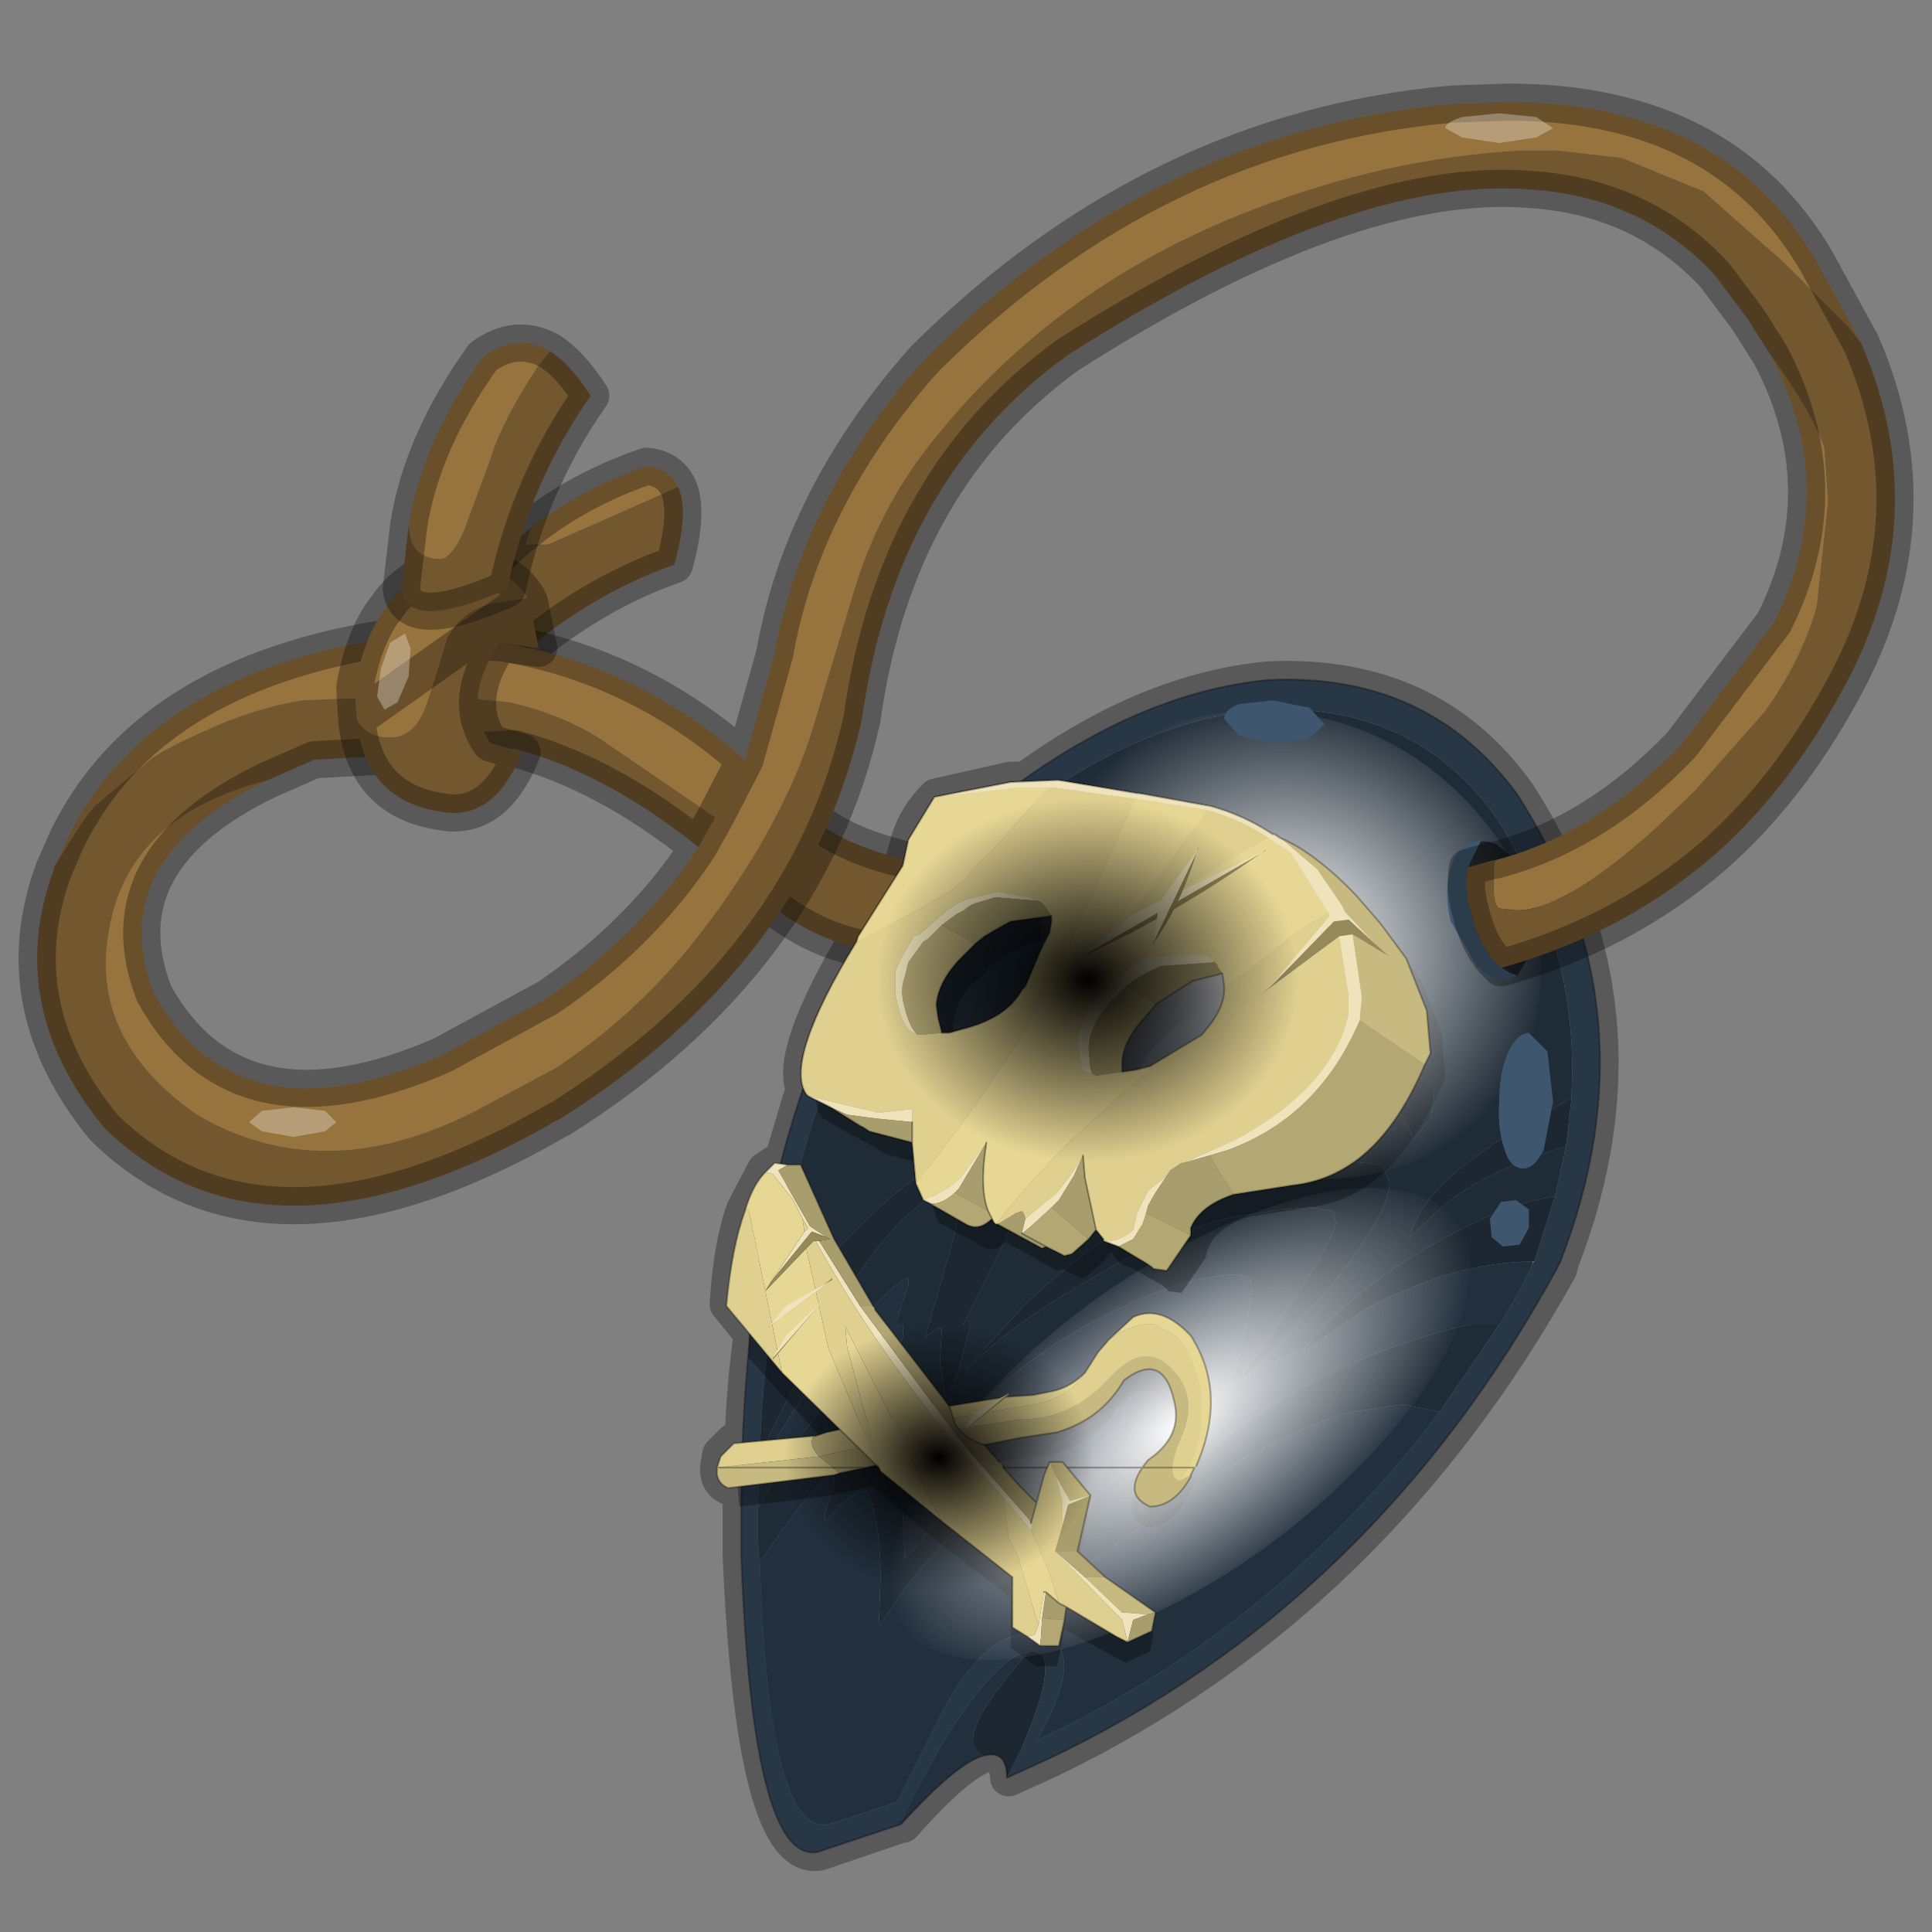 <?xml version="1.0" encoding="UTF-8" standalone="no"?>
<svg xmlns:xlink="http://www.w3.org/1999/xlink" height="520.0px" width="520.0px" xmlns="http://www.w3.org/2000/svg">
  <rect width="100%" height="100%" fill="#808080" stroke="none"/>
  <g transform="matrix(10.0, 0.0, 0.0, 10.0, 0.0, 0.0)">
    <use height="52.0" transform="matrix(1.0, 0.0, 0.0, 1.0, 0.0, 0.0)" width="52.0" xlink:href="#shape0"/>
    <use height="136.85" transform="matrix(-0.099, 0.076, -0.036, -0.047, 41.557, 35.903)" width="148.25" xlink:href="#sprite0"/>
    <use height="22.7" transform="matrix(1.0, 0.0, 0.0, 1.0, 19.3, 21.6)" width="19.6" xlink:href="#shape2"/>
    <use height="136.85" transform="matrix(-0.087, -0.036, 0.034, -0.082, 38.853, 33.705)" width="148.25" xlink:href="#sprite0"/>
    <use height="13.2" transform="matrix(1.0, 0.0, 0.0, 1.0, 21.55, 21.0)" width="16.95" xlink:href="#shape3"/>
    <use height="141.85" transform="matrix(0.086, 0.0, 0.0, 0.071, 22.9, 21.35)" width="148.25" xlink:href="#sprite1"/>
    <use height="141.85" transform="matrix(0.063, 0.0, 0.0, 0.052, 20.6, 35.55)" width="148.25" xlink:href="#sprite1"/>
    <use height="31.3" transform="matrix(1.0, 0.0, 0.0, 1.0, 0.5, 2.25)" width="51.0" xlink:href="#shape5"/>
  </g>
  <defs>
    <g id="shape0" transform="matrix(1.0, 0.0, 0.0, 1.0, 0.0, 0.0)">
      <path d="M52.0 0.0 L52.0 52.0 0.0 52.0 0.0 0.0 52.0 0.0" fill="#33cc33" fill-opacity="0.0" fill-rule="evenodd" stroke="none"/>
      <path d="M25.2 21.45 L27.2 21.0 27.6 21.0 Q30.9 18.6 34.15 18.3 38.5 18.1 40.85 21.4 44.6 27.25 42.0 33.95 L41.95 34.15 Q36.95 43.15 28.25 47.35 L27.15 47.85 Q27.1 47.1 26.55 47.2 25.8 47.4 24.3 49.1 L24.25 49.05 24.25 49.1 22.05 49.85 Q20.3 50.15 19.95 41.85 L19.95 41.4 19.95 40.65 19.95 40.0 19.6 40.0 Q19.3 39.85 19.35 39.45 L19.4 39.15 19.75 38.8 20.0 38.85 Q20.05 37.3 20.25 35.9 L19.6 35.1 Q19.7 33.5 20.05 32.55 L20.6 31.5 20.9 31.3 21.05 31.3 21.65 29.3 Q21.25 28.35 23.05 25.3 L23.15 25.2 24.3 23.25 24.5 22.55 Q24.7 21.95 25.2 21.45 Z" fill="none" stroke="#000000" stroke-linecap="round" stroke-linejoin="round" stroke-opacity="0.302" stroke-width="1.0"/>
      <path d="M14.3 14.2 L14.15 14.65 14.75 14.65 17.7 13.35 18.25 13.1 Q18.55 13.75 18.15 15.2 15.85 16.0 13.8 17.8 11.75 17.05 12.45 16.05 13.25 15.0 14.3 14.2" fill="#73572f" fill-rule="evenodd" stroke="none"/>
      <path d="M18.25 13.1 L17.7 13.35 14.75 14.65 14.15 14.65 14.3 14.2 Q15.65 13.15 17.4 12.55 18.0 12.6 18.25 13.1" fill="#97733e" fill-rule="evenodd" stroke="none"/>
      <path d="M18.25 13.1 Q18.0 12.6 17.4 12.55 15.65 13.15 14.3 14.2 13.25 15.0 12.45 16.05 11.75 17.05 13.8 17.8 15.85 16.0 18.15 15.2 18.55 13.75 18.25 13.1 Z" fill="none" stroke="#000000" stroke-linecap="round" stroke-linejoin="round" stroke-opacity="0.302" stroke-width="1.0"/>
      <path d="M20.05 23.75 L21.55 21.7 Q22.7 23.05 26.2 23.45 L25.35 25.45 Q22.5 26.15 20.05 23.75" fill="#73572f" fill-rule="evenodd" stroke="none"/>
      <path d="M20.05 23.75 Q22.5 26.15 25.35 25.45 L26.2 23.45 Q22.7 23.05 21.55 21.7 L20.05 23.75 Z" fill="none" stroke="#000000" stroke-linecap="round" stroke-linejoin="round" stroke-opacity="0.302" stroke-width="1.0"/>
      <path d="M26.0 35.5 L26.9 33.7 Q27.65 32.1 27.65 31.5 L27.6 30.9 27.05 30.75 26.75 30.8 25.75 31.1 Q24.7 31.55 23.6 32.55 L21.8 34.35 Q20.8 35.5 20.7 36.05 21.55 28.05 25.55 23.4 29.9 19.45 33.95 19.1 38.1 18.9 40.3 22.05 42.5 25.55 42.3 29.4 L42.3 29.55 40.25 30.75 39.3 31.45 Q38.15 32.4 37.95 33.3 L38.85 32.45 Q40.1 31.45 42.15 30.85 L41.85 32.2 Q40.5 32.4 38.65 33.45 L38.3 33.65 Q36.35 34.8 35.15 36.25 L33.65 36.95 35.7 34.75 Q37.4 32.65 37.4 31.85 L37.2 31.35 36.25 31.25 34.85 31.4 34.0 31.65 31.1 32.65 Q29.45 33.35 27.6 35.1 L26.0 36.85 26.05 36.85 Q26.95 35.85 29.05 34.6 31.3 33.25 32.95 32.8 L34.5 32.55 35.3 32.5 35.9 32.6 35.95 32.9 Q35.95 33.4 33.7 36.65 L33.45 37.0 33.1 37.4 33.5 35.85 33.65 35.1 33.7 34.65 33.65 34.4 33.35 34.3 Q32.0 34.3 29.85 35.35 26.8 36.85 24.95 39.55 L24.9 38.05 24.75 37.2 24.6 36.7 24.15 37.0 24.05 37.05 23.7 37.4 23.95 36.8 24.3 36.0 24.3 35.65 24.2 35.65 24.15 35.75 24.15 35.5 24.45 34.6 24.45 34.4 24.4 34.4 Q23.9 34.6 22.3 36.65 20.9 38.5 20.45 39.65 L20.45 39.15 21.9 36.25 Q24.3 31.95 25.85 32.0 L25.9 32.3 25.7 33.2 24.9 36.0 25.2 35.75 25.35 35.75 25.3 36.65 25.45 37.6 25.65 37.3 25.75 37.05 26.1 35.75 26.1 35.55 26.05 35.55 26.0 35.5 M37.95 33.3 L37.95 33.35 37.95 33.3 M27.95 29.05 L27.45 29.1 26.3 29.5 27.35 29.4 27.5 29.4 Q28.65 29.4 28.65 30.25 L28.55 30.95 28.75 30.4 28.95 29.9 Q28.95 29.05 27.95 29.05 M32.2 31.3 L33.7 30.65 35.25 30.15 37.0 29.8 Q37.6 29.8 37.8 30.1 L38.05 30.65 38.5 30.1 38.6 29.55 Q38.6 28.9 37.5 28.9 36.65 28.9 35.5 29.4 L33.65 30.3 32.2 31.3 M36.1 31.15 L36.15 31.15 36.25 31.25 36.1 31.25 36.1 31.15 M40.35 35.65 L38.75 38.0 37.75 37.8 36.4 38.0 Q35.05 38.35 33.3 39.35 L32.05 40.15 28.6 42.55 30.25 38.25 30.25 37.85 Q28.85 38.4 26.8 40.15 24.75 42.0 23.65 43.8 L23.7 42.45 Q23.7 41.0 23.35 40.15 L23.1 40.15 22.55 40.55 22.55 40.6 22.2 40.95 22.2 40.75 22.45 39.9 22.45 39.6 Q22.1 39.75 21.15 41.05 L20.45 42.05 20.4 41.5 20.4 40.6 21.0 39.5 Q22.05 37.8 23.05 37.0 L23.05 37.3 23.0 37.85 22.9 38.35 22.9 39.25 23.0 39.25 23.15 39.1 23.4 39.0 23.8 39.4 24.05 39.1 24.3 40.7 24.35 41.95 27.05 39.0 Q29.9 36.2 31.35 36.2 32.2 36.2 32.2 36.6 L31.45 38.5 Q30.75 40.0 30.65 40.75 L32.35 39.2 33.05 38.65 Q34.85 37.3 37.1 36.4 38.25 35.95 39.55 35.65 L40.35 35.65 M30.65 40.75 L30.6 40.75 30.65 40.75" fill="#1f2b36" fill-rule="evenodd" stroke="none"/>
      <path d="M20.7 36.05 Q20.8 35.5 21.8 34.35 L23.6 32.55 Q24.7 31.55 25.75 31.1 L26.75 30.8 27.05 30.75 27.6 30.9 27.65 31.5 Q27.65 32.1 26.9 33.7 L26.0 35.5 25.95 35.6 26.05 35.55 26.1 35.55 26.1 35.75 25.75 37.05 25.65 37.3 25.45 37.6 25.3 36.65 25.35 35.75 25.2 35.75 24.9 36.0 25.7 33.2 25.9 32.3 25.85 32.0 Q24.3 31.95 21.9 36.25 L20.45 39.15 Q20.5 37.55 20.7 36.05 M33.1 37.4 L33.45 37.0 33.7 36.65 Q35.95 33.4 35.95 32.9 L35.9 32.6 35.3 32.5 34.5 32.55 32.95 32.8 Q31.3 33.25 29.05 34.6 26.95 35.85 26.05 36.85 L26.0 36.85 27.6 35.1 Q29.45 33.35 31.1 32.65 L34.0 31.65 34.85 31.4 36.25 31.25 37.2 31.35 37.4 31.85 Q37.4 32.65 35.7 34.75 L33.65 36.95 33.1 37.4 M35.15 36.25 Q36.35 34.8 38.3 33.65 L38.65 33.45 Q40.5 32.4 41.85 32.2 L41.3 33.95 41.25 33.95 Q39.45 34.0 37.9 34.7 37.2 34.95 36.6 35.35 L35.05 36.4 35.15 36.25 M42.15 30.85 Q40.1 31.45 38.85 32.45 L37.95 33.3 Q38.15 32.4 39.3 31.45 L40.25 30.75 42.3 29.55 42.15 30.85 M27.1 47.85 Q27.1 47.1 26.5 47.25 25.5 46.9 27.7 44.45 L27.8 44.45 Q28.6 44.45 27.5 47.05 L27.1 47.85 M27.95 29.05 Q28.95 29.05 28.95 29.9 L28.75 30.4 28.55 30.95 28.65 30.25 Q28.65 29.4 27.5 29.4 L27.35 29.4 26.3 29.5 27.45 29.1 27.95 29.05 M32.2 31.3 L33.65 30.3 35.5 29.4 Q36.65 28.9 37.5 28.9 38.6 28.9 38.6 29.55 L38.5 30.1 38.05 30.65 37.8 30.1 Q37.6 29.8 37.0 29.8 L35.25 30.15 33.7 30.65 32.2 31.3 M36.1 31.15 L36.1 31.25 36.25 31.25 36.15 31.15 36.1 31.15 M25.95 35.6 L25.9 35.65 25.95 35.65 25.95 35.6" fill="#1c2731" fill-rule="evenodd" stroke="none"/>
      <path d="M20.45 39.15 L20.45 39.65 20.4 40.4 20.4 40.45 20.4 40.6 20.4 41.5 20.45 42.05 Q20.7 49.45 22.3 49.1 L24.15 48.5 25.35 46.1 Q26.6 43.7 28.05 44.0 29.3 44.4 27.9 46.85 L28.2 46.7 Q34.45 43.7 38.75 38.0 L40.35 35.65 40.4 35.6 40.75 35.0 41.2 34.15 41.25 34.0 41.3 33.95 41.85 32.2 42.15 30.85 42.3 29.55 42.3 29.4 Q42.5 25.55 40.3 22.05 38.1 18.9 33.95 19.1 29.9 19.45 25.55 23.4 21.55 28.05 20.7 36.05 20.5 37.55 20.45 39.15 M24.25 49.1 L22.0 49.85 Q20.25 50.15 19.95 41.85 L19.95 41.4 19.95 40.7 Q19.95 28.95 25.25 22.85 29.8 18.7 34.15 18.3 38.45 18.1 40.85 21.4 44.6 27.25 42.0 33.95 L41.9 34.15 Q36.95 43.2 28.2 47.35 L27.1 47.85 27.5 47.05 Q28.6 44.45 27.8 44.45 L27.7 44.45 27.35 44.55 Q25.9 45.55 24.25 49.05 L24.25 49.1" fill="#283746" fill-rule="evenodd" stroke="none"/>
      <path d="M20.45 39.65 Q20.9 38.5 22.3 36.65 23.9 34.6 24.4 34.4 L24.45 34.4 24.45 34.6 24.15 35.5 24.15 35.75 24.2 35.65 24.3 35.65 24.3 36.0 23.95 36.8 23.7 37.4 24.05 37.05 24.15 37.0 24.6 36.7 24.75 37.2 24.9 38.05 24.95 39.55 Q26.8 36.85 29.85 35.35 32.0 34.3 33.35 34.3 L33.65 34.4 33.7 34.65 33.65 35.1 33.5 35.85 33.1 37.4 33.65 36.95 35.15 36.25 35.05 36.4 36.6 35.35 Q37.2 34.95 37.9 34.7 39.45 34.0 41.25 33.95 L41.25 34.0 41.2 34.15 40.75 35.0 40.4 35.6 40.35 35.65 39.55 35.65 Q38.25 35.95 37.1 36.4 34.85 37.3 33.05 38.65 L32.35 39.2 30.65 40.75 Q30.75 40.0 31.45 38.5 L32.2 36.6 Q32.2 36.2 31.35 36.2 29.9 36.2 27.05 39.0 L24.35 41.95 24.3 40.7 24.05 39.1 23.8 39.4 23.4 39.0 23.15 39.1 23.0 39.25 22.9 39.25 22.9 38.35 23.0 37.85 23.05 37.3 23.05 37.0 Q22.05 37.8 21.0 39.5 L20.4 40.6 20.4 40.45 20.4 40.4 20.45 39.65 M26.5 47.25 Q25.8 47.4 24.25 49.1 L24.25 49.05 Q25.9 45.55 27.35 44.55 L27.7 44.45 Q25.5 46.9 26.5 47.25 M38.75 38.0 Q34.45 43.7 28.2 46.7 L27.9 46.85 Q29.3 44.4 28.05 44.0 26.6 43.7 25.35 46.1 L24.15 48.5 22.3 49.1 Q20.7 49.45 20.45 42.05 L21.15 41.05 Q22.1 39.75 22.45 39.6 L22.45 39.9 22.2 40.75 22.2 40.95 22.55 40.6 22.55 40.55 23.1 40.15 23.35 40.15 Q23.7 41.0 23.7 42.45 L23.65 43.8 23.65 43.85 23.65 43.8 Q24.75 42.0 26.8 40.15 28.85 38.4 30.25 37.85 L30.25 38.25 28.6 42.55 32.05 40.15 33.3 39.35 Q35.05 38.35 36.4 38.0 L37.75 37.8 38.75 38.0 M28.6 42.55 L28.55 42.6 28.6 42.6 28.6 42.55" fill="#222f3c" fill-rule="evenodd" stroke="none"/>
      <path d="M26.0 35.5 L26.05 35.55 25.95 35.6 26.0 35.5 M37.95 33.3 L37.95 33.35 37.95 33.3 M25.95 35.6 L25.95 35.65 25.9 35.65 25.95 35.6" fill="#202324" fill-rule="evenodd" stroke="none"/>
      <path d="M30.65 40.75 L30.6 40.75 30.65 40.75 M28.6 42.55 L28.6 42.6 28.55 42.6 28.6 42.55 M23.65 43.8 L23.65 43.85 23.65 43.8" fill="#43484e" fill-rule="evenodd" stroke="none"/>
      <path d="M24.25 49.1 L22.0 49.85 Q20.25 50.15 19.95 41.85 L19.95 41.4 19.95 40.7 Q19.95 28.95 25.25 22.85 29.8 18.7 34.15 18.3 38.45 18.1 40.85 21.4 44.6 27.25 42.0 33.95 L41.9 34.15 Q36.95 43.2 28.2 47.35 L27.1 47.85 Q27.1 47.1 26.5 47.25 25.8 47.4 24.25 49.1 L24.25 49.05" fill="none" stroke="#000000" stroke-linecap="round" stroke-linejoin="round" stroke-opacity="0.302" stroke-width="0.05"/>
      <path d="M21.75 29.5 L21.7 29.45 Q21.1 28.55 23.05 25.35 L24.6 24.55 Q25.2 24.2 25.55 24.0 L26.0 23.65 26.15 23.4 26.7 22.9 27.5 22.0 27.85 21.6 28.25 21.2 28.4 21.2 30.55 21.5 29.75 23.3 28.45 26.2 28.0 27.05 Q26.8 29.15 24.65 31.85 L24.55 30.75 24.55 30.2 24.55 29.85 23.65 29.95 21.75 29.5 M29.7 33.4 L29.7 33.35 29.5 33.1 29.2 31.7 29.15 31.1 29.1 31.2 28.8 31.65 28.45 32.1 27.6 32.8 27.55 32.65 27.5 32.6 27.35 32.65 26.85 32.95 26.8 32.95 27.5 32.1 Q28.6 30.85 29.65 29.95 L30.0 29.6 30.9 28.8 30.95 28.7 32.35 27.85 32.55 27.6 Q32.95 27.1 32.95 26.6 L32.95 26.55 32.95 26.6 33.05 26.45 33.2 26.4 34.95 25.0 35.75 24.55 Q36.3 25.65 36.3 26.75 L36.3 27.3 Q35.85 29.3 33.2 30.7 L31.85 31.3 31.8 31.3 31.5 31.5 31.4 31.65 30.9 32.05 30.6 32.65 30.5 33.1 Q30.1 33.45 29.7 33.4 M27.95 24.25 L27.7 24.15 26.85 24.0 26.05 24.2 25.8 24.3 25.5 24.5 24.75 25.15 24.6 25.2 24.25 25.8 24.1 26.15 24.1 26.75 Q24.25 27.55 24.5 27.75 L24.7 27.85 24.8 27.85 25.35 27.8 25.55 27.8 25.9 27.7 Q27.1 27.4 27.5 26.65 L27.6 26.55 28.0 25.6 28.25 25.1 28.3 24.8 28.3 24.65 28.05 24.3 27.95 24.25 M34.15 22.55 L33.7 22.8 Q32.2 23.65 31.1 24.5 L30.05 25.25 30.05 25.2 30.75 24.2 32.5 21.8 Q33.4 22.05 34.15 22.55" fill="#dfd090" fill-rule="evenodd" stroke="none"/>
      <path d="M34.45 22.55 Q35.4 22.95 36.5 24.1 L37.15 24.85 37.85 25.8 38.4 27.2 38.5 28.35 38.35 28.65 36.6 27.45 36.6 27.35 36.65 26.85 Q36.65 25.45 36.1 24.35 L35.45 23.4 34.45 22.55 M28.05 24.3 L27.95 24.25 28.05 24.3 M32.65 25.85 L32.75 25.95 32.7 25.9 32.65 25.9 32.65 25.85" fill="#c7ba81" fill-rule="evenodd" stroke="none"/>
      <path d="M23.05 25.35 L23.1 25.2 24.3 23.3 24.45 22.6 25.15 21.45 27.4 21.2 28.25 21.2 27.85 21.6 27.5 22.0 26.7 22.9 26.15 23.4 26.0 23.65 25.55 24.0 Q25.2 24.2 24.6 24.55 L23.05 25.35 M26.8 32.95 L26.75 32.9 26.7 32.8 26.6 32.6 Q26.35 32.0 26.55 30.75 L25.85 31.7 Q25.4 32.1 24.85 32.3 L24.65 31.85 Q26.8 29.15 28.0 27.05 L28.45 26.2 29.75 23.3 30.55 21.5 30.6 21.5 32.5 21.8 30.75 24.2 30.05 25.2 30.05 25.25 31.1 24.5 Q32.2 23.65 33.7 22.8 L34.15 22.55 34.75 22.95 35.75 24.55 34.95 25.0 33.2 26.4 33.05 26.45 32.95 26.6 32.95 26.55 32.9 26.2 32.8 26.05 32.75 25.95 32.65 25.85 32.55 25.75 32.35 25.7 30.95 25.75 Q30.4 26.0 29.9 26.45 L29.6 26.75 Q29.05 27.45 29.0 28.05 L29.05 28.35 Q29.05 28.75 29.2 28.85 L29.4 28.9 29.5 28.95 30.2 28.85 30.55 28.8 30.95 28.7 30.9 28.8 30.0 29.6 29.65 29.95 Q28.6 30.85 27.5 32.1 L26.8 32.95" fill="#e6d795" fill-rule="evenodd" stroke="none"/>
      <path d="M25.15 21.45 L27.2 21.05 28.4 21.0 28.5 21.0 30.6 21.35 30.65 21.35 32.6 21.7 Q33.5 21.95 34.25 22.45 L34.3 22.45 34.45 22.55 35.45 23.4 36.1 24.35 Q36.65 25.45 36.65 26.85 L36.6 27.35 36.6 27.45 Q35.5 30.05 33.05 30.95 L32.55 31.1 31.85 31.3 33.2 30.7 Q35.85 29.3 36.3 27.3 L36.3 26.75 Q36.3 25.65 35.75 24.55 L34.75 22.95 34.15 22.55 Q33.4 22.05 32.5 21.8 L30.6 21.5 30.55 21.5 28.4 21.2 28.25 21.2 27.4 21.2 25.15 21.45 M30.1 33.55 L29.7 33.4 Q30.1 33.45 30.5 33.1 L30.6 32.65 30.9 32.05 31.4 31.65 31.1 32.1 30.9 32.45 30.85 32.65 30.75 32.95 30.5 33.35 30.1 33.55 M24.95 32.35 L24.85 32.3 Q25.4 32.1 25.85 31.7 L26.55 30.75 25.8 32.0 25.7 32.1 Q25.25 32.5 24.95 32.35 M22.35 29.8 L21.75 29.5 23.65 29.95 24.55 29.85 24.55 30.2 23.55 30.1 22.8 30.0 22.35 29.8 M27.95 24.25 L26.8 24.15 26.3 24.3 Q26.1 24.35 25.95 24.5 L25.75 24.6 25.35 24.9 25.0 25.25 24.85 25.35 24.45 25.9 24.35 26.3 Q24.25 26.55 24.3 26.9 24.45 27.65 24.7 27.85 L24.5 27.75 Q24.25 27.55 24.1 26.75 L24.1 26.15 24.25 25.8 24.6 25.2 24.75 25.15 25.5 24.5 25.8 24.3 26.05 24.2 26.85 24.0 27.7 24.15 27.95 24.25 M29.4 28.9 L29.2 28.85 Q29.05 28.75 29.05 28.35 L29.0 28.05 Q29.05 27.45 29.6 26.75 L29.9 26.45 Q30.4 26.0 30.95 25.75 L32.35 25.7 32.55 25.75 32.65 25.85 32.65 25.9 31.25 26.0 Q30.75 26.2 30.3 26.55 L30.25 26.6 29.85 27.0 Q29.3 27.65 29.3 28.25 L29.35 28.75 29.4 28.9 M27.6 32.8 L28.45 32.1 28.8 31.65 29.1 31.2 28.9 31.65 28.5 32.3 28.3 32.5 27.7 33.05 27.5 33.2 27.6 32.8" fill="#eee3bb" fill-rule="evenodd" stroke="none"/>
      <path d="M38.35 28.65 Q37.6 30.4 36.55 31.2 35.75 31.8 34.8 31.9 L33.2 32.15 32.55 31.1 33.05 30.95 Q35.5 30.05 36.6 27.45 L38.35 28.65 M32.05 33.25 L31.4 34.2 31.05 34.15 31.0 34.1 30.85 34.0 30.1 33.55 30.5 33.35 30.75 32.95 30.85 32.65 32.05 33.25 M29.3 33.35 L28.85 33.75 28.65 33.8 28.15 33.55 27.5 33.2 27.7 33.05 28.3 32.5 29.3 33.35 M26.7 32.8 Q26.35 33.15 26.0 32.95 L24.95 32.35 Q25.25 32.5 25.7 32.1 L26.6 32.6 26.7 32.8 M24.7 27.85 Q24.45 27.65 24.3 26.9 24.25 26.55 24.35 26.3 L24.45 25.9 24.85 25.35 25.0 25.25 25.35 24.9 26.25 25.4 25.95 25.7 25.8 25.85 Q25.25 26.45 25.2 27.05 L25.25 27.4 25.35 27.8 24.8 27.85 24.7 27.85 M30.2 28.85 L29.5 28.95 29.4 28.9 29.35 28.75 29.3 28.25 Q29.3 27.65 29.85 27.0 L30.25 26.6 30.3 26.55 31.1 27.05 30.8 27.4 Q30.2 28.05 30.2 28.65 L30.2 28.85" fill="#b3a774" fill-rule="evenodd" stroke="none"/>
      <path d="M33.2 32.15 Q32.3 32.45 32.05 33.05 L32.05 33.25 30.85 32.65 30.9 32.45 31.1 32.1 31.4 31.65 31.5 31.5 31.8 31.3 31.85 31.3 32.55 31.1 33.2 32.15 M29.5 33.1 L29.3 33.35 28.3 32.5 28.5 32.3 28.9 31.65 29.1 31.2 29.15 31.1 29.2 31.7 29.5 33.1 M28.15 33.55 L28.05 33.6 26.85 32.95 27.35 32.65 27.5 32.6 27.55 32.65 27.6 32.8 27.5 33.2 28.15 33.55 M24.55 30.75 L23.4 30.45 23.25 30.35 23.15 30.3 22.35 29.8 22.8 30.0 23.55 30.1 24.55 30.2 24.55 30.75 M25.35 24.9 L25.75 24.6 25.95 24.5 Q26.1 24.35 26.3 24.3 L26.8 24.15 27.95 24.25 28.05 24.3 28.3 24.65 27.2 24.8 26.75 25.05 26.5 25.2 26.25 25.4 25.35 24.9 M32.75 25.95 L32.8 26.05 32.9 26.2 32.1 26.4 31.15 27.0 31.1 27.05 30.3 26.55 Q30.75 26.2 31.25 26.0 L32.65 25.9 32.7 25.9 32.75 25.95 M26.6 32.6 L25.7 32.1 25.8 32.0 26.55 30.75 Q26.35 32.0 26.6 32.6" fill="#a89d6d" fill-rule="evenodd" stroke="none"/>
      <path d="M21.75 29.5 L21.7 29.45 Q21.1 28.55 23.05 25.35 L23.1 25.2 24.3 23.3 24.45 22.6 25.15 21.45 27.2 21.05 28.4 21.0 28.5 21.0 30.6 21.35 30.65 21.35 32.6 21.7 Q33.5 21.95 34.25 22.45 L34.3 22.45 34.45 22.55 Q35.4 22.95 36.5 24.1 L37.15 24.85 37.85 25.8 38.4 27.2 38.5 28.35 38.35 28.65 Q37.6 30.4 36.55 31.2 35.75 31.8 34.8 31.9 L33.2 32.15 Q32.3 32.45 32.05 33.05 L32.05 33.25 31.4 34.2 31.05 34.15 31.0 34.1 30.85 34.0 30.1 33.55 29.7 33.4 29.7 33.35 29.5 33.1 29.3 33.35 28.85 33.75 28.65 33.8 28.15 33.55 28.05 33.6 26.85 32.95 26.8 32.95 26.75 32.9 26.7 32.8 Q26.35 33.15 26.0 32.95 L24.95 32.35 24.85 32.3 24.65 31.85 24.55 30.75 23.4 30.45 23.25 30.35 23.15 30.3 22.35 29.8 21.75 29.5 M24.55 30.2 L24.55 30.75 M26.25 25.4 L26.5 25.2 26.75 25.05 27.2 24.8 28.3 24.65 28.3 24.8 28.25 25.1 28.0 25.6 27.6 26.55 27.5 26.65 Q27.1 27.4 25.9 27.7 L25.55 27.8 25.35 27.8 25.25 27.4 25.2 27.05 Q25.25 26.45 25.8 25.85 L25.95 25.7 26.25 25.4 M32.9 26.2 L32.95 26.55 32.95 26.6 Q32.95 27.1 32.55 27.6 L32.35 27.85 30.95 28.7 30.55 28.8 30.2 28.85 30.2 28.65 Q30.2 28.05 30.8 27.4 L31.1 27.05 31.15 27.0 32.1 26.4 32.9 26.2 M29.15 31.1 L29.2 31.7 29.5 33.1 M27.5 33.2 L28.15 33.55 M26.7 32.8 L26.6 32.6 Q26.35 32.0 26.55 30.75" fill="none" stroke="#000000" stroke-linecap="round" stroke-linejoin="round" stroke-opacity="0.302" stroke-width="0.05"/>
      <path d="M21.5 31.95 L22.4 33.9 23.4 35.75 23.45 35.8 25.35 38.25 25.5 38.4 26.95 38.2 27.05 38.2 27.05 38.15 27.05 38.2 27.7 38.1 28.25 38.0 Q28.7 37.9 29.1 37.5 L29.5 36.95 29.75 36.6 30.45 36.05 Q31.15 35.65 31.95 36.5 33.0 38.05 32.1 40.0 L32.05 40.1 32.0 40.25 31.95 40.3 Q31.55 41.1 30.85 41.1 30.1 40.75 30.8 39.85 31.75 39.2 31.55 38.25 31.25 36.95 30.2 37.7 29.6 38.75 28.35 39.15 L27.4 39.25 26.6 39.4 26.4 39.45 26.45 39.45 26.85 39.9 26.9 40.0 26.95 40.05 27.4 40.55 27.8 41.0 28.15 39.9 28.5 39.9 29.3 40.8 28.95 42.3 29.65 43.0 31.05 43.95 30.95 44.45 30.3 44.75 30.0 44.6 28.65 43.85 28.45 44.85 27.9 44.85 27.2 44.35 27.2 43.0 25.25 41.5 23.65 40.15 23.55 40.1 23.5 40.0 22.55 40.2 22.4 40.25 19.9 40.55 19.8 39.45 21.8 39.2 21.85 39.2 22.2 39.15 22.45 39.05 21.0 37.5 20.75 37.2 20.7 37.2 20.75 37.2 20.15 36.55 20.15 32.65 20.55 32.1 20.8 31.85 21.5 31.95 M28.1 43.4 L28.05 43.4 28.1 43.4" fill="#000000" fill-opacity="0.302" fill-rule="evenodd" stroke="none"/>
    </g>
    <g id="sprite0" transform="matrix(1.0, 0.0, 0.0, 1.0, 73.5, 65.0)">
      <use height="136.85" transform="matrix(1.0, 0.0, 0.0, 1.0, -73.5, -65.0)" width="148.25" xlink:href="#shape1"/>
    </g>
    <g id="shape1" transform="matrix(1.0, 0.0, 0.0, 1.0, 73.5, 65.0)">
      <path d="M36.65 -54.65 Q60.05 -42.0 69.75 -17.95 80.55 8.9 68.0 34.1 55.45 59.35 26.8 68.2 -1.8 77.05 -29.7 64.3 -57.6 51.6 -68.45 24.75 -79.3 -2.05 -66.75 -27.25 L-66.7 -27.3 Q-54.1 -52.5 -25.5 -61.4 3.1 -70.2 31.0 -57.5 L36.65 -54.65" fill="url(#gradient0)" fill-rule="evenodd" stroke="none"/>
    </g>
    <radialGradient cx="0" cy="0" gradientTransform="matrix(0.091, 0.0, 0.0, 0.091, 0.6, 3.4)" gradientUnits="userSpaceOnUse" id="gradient0" r="819.2" spreadMethod="pad">
      <stop offset="0.0" stop-color="#ffffff"/>
      <stop offset="1.0" stop-color="#ffffff" stop-opacity="0.0"/>
    </radialGradient>
    <g id="shape2" transform="matrix(1.0, 0.0, 0.0, 1.0, -19.3, -21.6)">
      <path d="M32.05 39.7 L32.05 39.75 Q31.6 40.55 30.95 40.55 30.15 40.2 30.9 39.3 31.85 38.65 31.6 37.7 31.3 36.35 30.25 37.15 29.65 38.2 28.45 38.55 L27.45 38.7 26.7 38.85 25.55 39.05 25.1 38.55 26.85 38.3 27.45 38.2 27.6 38.2 Q28.9 38.15 29.85 37.1 30.8 36.05 31.55 36.85 32.3 37.6 31.8 38.7 31.35 39.75 31.75 39.85 L32.05 39.7 M22.6 39.65 L22.45 39.7 19.6 40.05 Q19.25 39.9 19.3 39.5 L22.05 39.2 22.6 39.65" fill="#c7ba81" fill-rule="evenodd" stroke="none"/>
      <path d="M19.3 39.5 L19.4 39.2 19.75 38.85 21.9 38.65 Q21.75 38.9 22.05 39.2 L19.3 39.5 M29.2 36.95 L29.55 36.4 29.85 36.05 Q30.6 35.55 31.1 35.65 L31.7 36.0 Q32.45 36.95 32.35 38.3 32.25 39.25 31.75 39.85 31.35 39.75 31.8 38.7 32.3 37.6 31.55 36.85 30.8 36.05 29.85 37.1 28.9 38.15 27.6 38.2 L27.45 38.2 26.85 38.3 25.1 38.55 24.9 38.3 27.85 37.8 Q28.8 37.6 29.2 36.95" fill="#dfd090" fill-rule="evenodd" stroke="none"/>
      <path d="M24.6 38.0 L27.05 37.6 27.8 37.55 28.3 37.45 Q28.8 37.35 29.2 36.95 28.8 37.6 27.85 37.8 L24.9 38.3 24.6 38.0 M29.85 36.05 L30.5 35.45 Q31.25 35.1 32.05 35.95 33.05 37.5 32.2 39.45 L32.15 39.5 32.05 39.7 31.75 39.85 Q32.25 39.25 32.35 38.3 32.45 36.95 31.7 36.0 L31.1 35.65 Q30.6 35.55 29.85 36.05" fill="#e6d795" fill-rule="evenodd" stroke="none"/>
      <path d="M25.55 39.05 L24.0 39.35 22.6 39.65 22.05 39.2 22.5 39.1 23.75 38.85 24.1 38.75 24.15 38.75 25.1 38.55 25.55 39.05" fill="#a89d6d" fill-rule="evenodd" stroke="none"/>
      <path d="M21.9 38.65 L21.95 38.65 22.25 38.55 23.9 38.2 24.35 38.05 24.6 38.0 24.9 38.3 25.1 38.55 24.15 38.75 24.1 38.75 23.75 38.85 22.5 39.1 22.05 39.2 Q21.75 38.9 21.9 38.65" fill="#b3a774" fill-rule="evenodd" stroke="none"/>
      <path d="M19.3 39.5 L19.4 39.2 19.75 38.85 21.9 38.65 21.95 38.65 22.25 38.55 23.9 38.2 24.35 38.05 24.6 38.0 27.05 37.6 27.8 37.55 28.3 37.45 Q28.8 37.35 29.2 36.95 L29.55 36.4 29.85 36.05 30.5 35.45 Q31.25 35.1 32.05 35.95 33.05 37.5 32.2 39.45 M32.15 39.5 L32.05 39.7 32.05 39.75 Q31.6 40.55 30.95 40.55 30.15 40.2 30.9 39.3 31.85 38.65 31.6 37.7 31.3 36.35 30.25 37.15 29.65 38.2 28.45 38.55 L27.45 38.7 26.7 38.85 25.55 39.05 24.0 39.35 22.6 39.65 22.45 39.7 19.6 40.05 Q19.25 39.9 19.3 39.5 Z" fill="none" stroke="#000000" stroke-linecap="round" stroke-linejoin="round" stroke-opacity="0.302" stroke-width="0.05"/>
      <path d="M27.15 37.5 L27.15 37.55 25.9 38.55 25.95 38.5 27.15 37.5" fill="#958859" fill-rule="evenodd" stroke="none"/>
      <path d="M27.15 37.5 L25.95 38.5 26.2 38.05 27.15 37.5" fill="#eee3bb" fill-rule="evenodd" stroke="none"/>
      <path d="M28.25 39.35 L28.6 39.35 29.35 40.25 28.8 40.4 28.4 39.7 28.25 39.35 M29.75 42.45 L31.1 43.4 30.9 43.45 30.2 43.4 29.2 42.45 29.75 42.45" fill="#c7ba81" fill-rule="evenodd" stroke="none"/>
      <path d="M28.1 39.7 L28.25 39.35 28.4 39.7 28.6 40.4 28.6 41.05 28.4 41.75 30.2 43.6 30.35 44.2 30.05 44.05 28.7 43.25 28.5 43.15 28.25 42.35 28.0 41.75 27.75 41.2 28.1 39.7 M27.65 44.05 L27.25 43.8 27.25 42.45 25.35 40.95 24.9 40.1 24.4 38.95 22.75 35.7 22.8 36.25 23.25 37.95 23.35 38.25 23.7 39.6 23.65 39.5 22.85 37.6 22.3 36.3 21.7 33.6 21.9 33.4 21.95 33.4 Q23.65 36.45 26.0 39.2 L27.0 40.3 27.15 41.4 27.4 41.9 27.7 42.9 27.95 43.75 27.85 44.0 27.65 44.05 M21.05 36.95 L19.55 35.15 Q19.7 33.55 20.05 32.6 L20.15 32.55 20.6 34.75 21.05 36.95 M21.6 32.8 L21.75 33.05 21.65 33.15 21.6 32.8" fill="#dfd090" fill-rule="evenodd" stroke="none"/>
      <path d="M21.2 31.35 L20.95 31.5 21.15 31.85 21.2 31.95 21.6 32.65 21.8 33.0 22.25 33.3 21.85 33.15 20.75 34.5 21.65 33.15 21.75 33.05 21.6 32.8 21.35 32.3 20.8 31.6 20.6 31.55 20.85 31.3 21.2 31.35 M22.05 33.4 L23.15 35.15 25.75 38.65 26.25 39.25 27.0 40.1 27.7 40.9 27.75 41.0 27.9 40.45 28.1 39.7 27.75 41.2 27.0 40.3 26.0 39.2 Q23.65 36.45 21.95 33.4 L22.05 33.4 M28.0 44.3 L27.65 44.05 27.85 44.0 27.95 43.75 28.1 42.85 28.15 42.85 28.05 43.55 28.0 44.3 M29.35 40.25 L28.75 40.5 28.6 41.05 28.6 40.4 28.4 39.7 28.8 40.4 29.35 40.25 M28.4 41.75 L29.2 42.45 30.2 43.4 30.9 43.45 30.5 43.6 30.35 44.2 30.2 43.6 28.4 41.75" fill="#eee3bb" fill-rule="evenodd" stroke="none"/>
      <path d="M25.35 40.95 L23.7 39.6 23.35 38.25 23.25 37.95 22.8 36.25 22.75 35.7 24.4 38.95 24.9 40.1 25.35 40.95 M23.65 39.5 L21.05 36.95 20.6 34.75 20.15 32.55 20.05 32.6 Q20.25 31.9 20.6 31.55 L20.8 31.6 21.35 32.3 21.6 32.8 21.65 33.15 20.75 34.5 20.6 34.75 21.7 33.6 22.3 36.3 22.85 37.6 23.65 39.5 M27.0 40.3 L27.75 41.2 28.0 41.75 28.25 42.35 28.5 43.15 28.15 42.85 28.1 42.85 27.95 43.75 27.7 42.9 27.4 41.9 27.15 41.4 27.0 40.3" fill="#e6d795" fill-rule="evenodd" stroke="none"/>
      <path d="M22.25 33.3 L22.35 33.35 22.05 33.4 21.95 33.4 21.9 33.4 21.7 33.6 20.6 34.75 20.75 34.5 21.85 33.15 22.25 33.3" fill="#958859" fill-rule="evenodd" stroke="none"/>
      <path d="M21.2 31.35 L21.55 31.35 22.45 33.35 23.5 35.15 23.15 35.15 22.05 33.4 22.35 33.35 22.25 33.3 21.8 33.0 21.6 32.65 21.2 31.95 21.15 31.85 20.95 31.5 21.2 31.35 M25.7 38.3 Q25.9 38.7 26.5 38.9 L26.9 39.35 27.0 39.45 27.0 39.5 26.25 39.25 25.75 38.65 25.7 38.3 M29.35 40.25 L29.0 41.75 28.4 41.75 28.6 41.05 28.75 40.5 29.35 40.25 M31.1 43.4 L31.0 43.9 30.35 44.2 30.5 43.6 30.9 43.45 31.1 43.4 M28.7 43.25 L28.65 43.6 28.05 43.55 28.15 42.85 28.5 43.15 28.7 43.25" fill="#a89d6d" fill-rule="evenodd" stroke="none"/>
      <path d="M23.15 35.15 L23.5 35.15 23.55 35.25 25.4 37.65 25.55 37.85 25.7 38.3 25.75 38.65 23.15 35.15 M27.0 39.5 L27.45 40.0 27.9 40.45 27.75 41.0 27.7 40.9 27.0 40.1 26.25 39.25 27.0 39.5 M29.0 41.75 L29.75 42.45 29.2 42.45 28.4 41.75 29.0 41.75 M28.65 43.6 L28.5 44.3 28.0 44.3 28.05 43.55 28.65 43.6" fill="#b3a774" fill-rule="evenodd" stroke="none"/>
      <path d="M23.5 35.15 L22.45 33.35 21.55 31.35 21.2 31.35 M23.55 35.25 L25.4 37.65 25.55 37.85 25.7 38.3 Q25.9 38.7 26.5 38.9 L26.9 39.35 M27.0 39.45 L27.0 39.5 27.45 40.0 27.9 40.45 28.1 39.7 28.25 39.35 28.6 39.35 29.35 40.25 29.0 41.75 29.75 42.45 31.1 43.4 31.0 43.9 30.35 44.2 30.05 44.05 28.7 43.25 28.65 43.6 28.5 44.3 28.0 44.3 27.65 44.05 27.25 43.8 27.25 42.45 25.35 40.95 23.7 39.6 23.65 39.5 21.05 36.95 19.55 35.15 Q19.7 33.55 20.05 32.6 20.25 31.9 20.6 31.55 L20.85 31.3 21.2 31.35 M27.75 41.0 L27.9 40.45 M28.5 43.15 L28.7 43.25 M28.15 42.85 L28.1 42.85 M28.5 43.15 L28.15 42.85" fill="none" stroke="#000000" stroke-linecap="round" stroke-linejoin="round" stroke-opacity="0.302" stroke-width="0.05"/>
      <path d="M20.7 35.7 L22.4 34.45 22.4 34.4 20.65 35.75 20.7 35.7" fill="#958859" fill-rule="evenodd" stroke="none"/>
      <path d="M20.7 35.7 L21.15 35.15 22.4 34.45 20.7 35.7" fill="#eee3bb" fill-rule="evenodd" stroke="none"/>
      <path d="M22.15 35.0 L20.8 36.6 20.8 36.55 22.15 35.0" fill="#958859" fill-rule="evenodd" stroke="none"/>
      <path d="M22.15 35.0 L20.8 36.55 21.15 35.95 22.15 35.0" fill="#eee3bb" fill-rule="evenodd" stroke="none"/>
      <path d="M22.1 30.05 Q21.5 29.15 23.45 25.95 L23.55 25.8 24.7 23.9 24.9 23.2 25.55 22.05 27.6 21.65 28.8 21.6 28.9 21.6 31.05 21.95 33.0 22.3 34.7 23.05 34.85 23.15 Q35.8 23.55 36.95 24.7 L37.6 25.45 38.25 26.4 38.8 27.8 38.9 28.95 38.8 29.25 Q38.0 31.0 36.95 31.8 36.15 32.4 35.2 32.5 L33.6 32.75 Q32.7 33.05 32.5 33.65 L32.45 33.85 31.8 34.8 31.45 34.75 31.4 34.7 31.3 34.6 30.5 34.15 30.15 34.0 30.1 33.95 29.9 33.7 29.7 33.95 29.25 34.35 29.1 34.4 28.6 34.15 28.45 34.2 27.3 33.55 27.25 33.55 27.2 33.5 27.1 33.4 Q26.75 33.75 26.45 33.55 L25.35 32.95 25.25 32.9 25.1 32.45 24.95 31.35 23.8 31.05 23.65 30.95 23.6 30.9 22.75 30.45 22.15 30.1 22.1 30.05 M31.55 27.65 L31.2 28.0 Q30.6 28.65 30.6 29.25 L30.6 29.45 31.0 29.4 31.35 29.3 Q32.25 29.0 32.75 28.45 L33.0 28.25 33.35 27.2 33.35 27.15 33.3 26.8 32.55 27.0 31.6 27.6 31.55 27.65 M27.2 25.65 L26.95 25.8 26.65 26.0 26.4 26.3 26.2 26.45 Q25.65 27.05 25.65 27.65 L25.65 28.0 25.8 28.4 26.0 28.4 26.35 28.3 Q27.5 28.0 27.95 27.25 L28.0 27.15 28.45 26.2 28.65 25.7 28.75 25.4 28.75 25.25 27.65 25.4 27.2 25.65" fill="#000000" fill-opacity="0.302" fill-rule="evenodd" stroke="none"/>
    </g>
    <g id="shape3" transform="matrix(1.0, 0.0, 0.0, 1.0, -21.55, -21.0)">
      <path d="M21.75 29.5 L21.7 29.45 Q21.1 28.55 23.05 25.35 L24.6 24.55 Q25.2 24.2 25.55 24.0 L26.0 23.65 26.15 23.4 26.7 22.9 27.5 22.0 27.85 21.6 28.25 21.2 28.4 21.2 30.55 21.5 29.75 23.3 28.45 26.2 28.0 27.05 Q26.8 29.15 24.65 31.85 L24.55 30.75 24.55 30.2 24.55 29.85 23.65 29.95 21.75 29.5 M29.7 33.4 L29.7 33.35 29.5 33.1 29.2 31.7 29.15 31.1 29.1 31.2 28.8 31.65 28.45 32.1 27.6 32.8 27.55 32.65 27.5 32.6 27.35 32.65 26.85 32.95 26.8 32.95 27.5 32.1 Q28.6 30.85 29.65 29.95 L30.0 29.6 30.9 28.8 30.95 28.7 32.35 27.85 32.55 27.6 Q32.95 27.1 32.95 26.6 L32.95 26.55 32.95 26.6 33.05 26.45 33.2 26.4 34.95 25.0 35.75 24.55 35.8 24.65 34.2 26.55 33.9 26.8 36.05 25.2 36.3 26.75 36.3 27.3 Q35.85 29.3 33.2 30.7 L31.85 31.3 31.8 31.3 31.5 31.5 31.4 31.65 30.9 32.05 30.6 32.65 30.5 33.1 Q30.1 33.45 29.7 33.4 M27.95 24.25 L27.7 24.15 26.85 24.0 26.05 24.2 25.8 24.3 25.5 24.5 24.75 25.15 24.6 25.2 24.25 25.8 24.1 26.15 24.1 26.75 Q24.25 27.55 24.5 27.75 L24.7 27.85 24.8 27.85 25.35 27.8 25.55 27.8 25.9 27.7 Q27.1 27.4 27.5 26.65 L27.6 26.55 28.0 25.6 28.25 25.1 28.3 24.8 28.3 24.65 28.05 24.3 27.95 24.25 M34.15 22.55 L33.7 22.8 Q32.2 23.65 31.1 24.5 L30.05 25.25 30.05 25.2 30.75 24.2 32.5 21.8 Q33.4 22.05 34.15 22.55" fill="#dfd090" fill-rule="evenodd" stroke="none"/>
      <path d="M34.45 22.55 Q35.4 22.95 36.5 24.1 L37.15 24.85 37.85 25.8 38.4 27.2 38.5 28.35 38.35 28.65 36.6 27.45 36.6 27.35 36.65 26.85 36.4 25.15 37.4 25.75 36.95 25.35 36.2 24.55 36.1 24.35 35.45 23.4 34.45 22.55 M28.05 24.3 L27.95 24.25 28.05 24.3 M32.65 25.9 L32.65 25.85 32.75 25.95 32.7 25.9 32.65 25.9" fill="#c7ba81" fill-rule="evenodd" stroke="none"/>
      <path d="M23.05 25.35 L23.1 25.2 24.3 23.3 24.45 22.6 25.15 21.45 27.4 21.2 28.25 21.2 27.85 21.6 27.5 22.0 26.7 22.9 26.15 23.4 26.0 23.65 25.55 24.0 Q25.2 24.2 24.6 24.55 L23.05 25.35 M26.8 32.95 L26.75 32.9 26.7 32.8 26.6 32.6 Q26.35 32.0 26.55 30.75 L25.85 31.7 Q25.4 32.1 24.85 32.3 L24.65 31.85 Q26.8 29.15 28.0 27.05 L28.45 26.2 29.75 23.3 30.55 21.5 30.6 21.5 32.5 21.8 30.75 24.2 30.05 25.2 30.05 25.25 31.1 24.5 Q32.2 23.65 33.7 22.8 L34.15 22.55 34.75 22.95 35.75 24.55 34.95 25.0 33.2 26.4 33.05 26.45 32.95 26.6 32.95 26.55 32.9 26.2 32.8 26.05 32.75 25.95 32.65 25.85 32.55 25.75 32.35 25.7 30.95 25.75 Q30.4 26.0 29.9 26.45 L29.6 26.75 Q29.05 27.45 29.0 28.05 L29.05 28.35 Q29.05 28.75 29.2 28.85 L29.4 28.9 29.5 28.95 30.2 28.85 30.55 28.8 30.95 28.7 30.9 28.8 30.0 29.6 29.65 29.95 Q28.6 30.85 27.5 32.1 L26.8 32.95" fill="#e6d795" fill-rule="evenodd" stroke="none"/>
      <path d="M25.15 21.45 L27.2 21.05 28.4 21.0 28.5 21.0 30.6 21.35 30.65 21.35 32.6 21.7 Q33.5 21.95 34.25 22.45 L34.3 22.45 34.45 22.55 35.45 23.4 36.1 24.35 36.2 24.55 36.95 25.35 36.3 24.75 35.9 24.8 34.2 26.55 35.8 24.65 35.75 24.55 34.75 22.95 34.15 22.55 Q33.4 22.05 32.5 21.8 L30.6 21.5 30.55 21.5 28.4 21.2 28.25 21.2 27.4 21.2 25.15 21.45 M30.1 33.55 L29.7 33.4 Q30.1 33.45 30.5 33.1 L30.6 32.65 30.9 32.05 31.4 31.65 31.1 32.1 30.9 32.45 30.85 32.65 30.75 32.95 30.5 33.35 30.1 33.55 M24.95 32.35 L24.85 32.3 Q25.4 32.1 25.85 31.7 L26.55 30.75 25.8 32.0 25.7 32.1 Q25.25 32.5 24.95 32.35 M22.35 29.8 L21.75 29.5 23.65 29.95 24.55 29.85 24.55 30.2 23.55 30.1 22.8 30.0 22.35 29.8 M27.95 24.25 L26.8 24.15 26.3 24.3 Q26.1 24.35 25.95 24.5 L25.75 24.6 25.35 24.9 25.0 25.25 24.85 25.35 24.45 25.9 24.35 26.3 Q24.25 26.55 24.3 26.9 24.45 27.65 24.7 27.85 L24.5 27.75 Q24.25 27.55 24.1 26.75 L24.1 26.15 24.25 25.8 24.6 25.2 24.75 25.15 25.5 24.5 25.8 24.3 26.05 24.2 26.85 24.0 27.7 24.15 27.95 24.25 M30.3 26.55 L30.25 26.6 29.85 27.0 Q29.3 27.65 29.3 28.25 L29.35 28.75 29.4 28.9 29.2 28.85 Q29.05 28.75 29.05 28.35 L29.0 28.05 Q29.05 27.45 29.6 26.75 L29.9 26.45 Q30.4 26.0 30.95 25.75 L32.35 25.7 32.55 25.75 32.65 25.85 32.65 25.9 31.25 26.0 Q30.75 26.2 30.3 26.55 M36.05 25.2 L36.4 25.15 36.65 26.85 36.6 27.35 36.6 27.45 Q35.5 30.05 33.05 30.95 L32.55 31.1 31.85 31.3 33.2 30.7 Q35.85 29.3 36.3 27.3 L36.3 26.75 36.05 25.2 M29.1 31.2 L28.9 31.65 28.5 32.3 28.3 32.5 27.7 33.05 27.5 33.2 27.6 32.8 28.45 32.1 28.8 31.65 29.1 31.2" fill="#eee3bb" fill-rule="evenodd" stroke="none"/>
      <path d="M38.35 28.65 Q37.6 30.4 36.55 31.2 35.75 31.8 34.8 31.9 L33.2 32.15 32.55 31.1 33.05 30.95 Q35.5 30.05 36.6 27.45 L38.35 28.65 M32.05 33.25 L31.4 34.2 31.05 34.15 31.0 34.1 30.85 34.0 30.1 33.55 30.5 33.35 30.75 32.95 30.85 32.65 32.05 33.25 M29.3 33.35 L28.85 33.75 28.65 33.8 28.15 33.55 27.5 33.2 27.7 33.05 28.3 32.5 29.3 33.35 M26.7 32.8 Q26.35 33.15 26.0 32.95 L24.95 32.35 Q25.25 32.5 25.7 32.1 L26.6 32.6 26.7 32.8 M24.7 27.85 Q24.45 27.65 24.3 26.9 24.25 26.55 24.35 26.3 L24.45 25.9 24.85 25.35 25.0 25.25 25.35 24.9 26.25 25.4 25.95 25.7 25.8 25.85 Q25.25 26.45 25.2 27.05 L25.25 27.4 25.35 27.8 24.8 27.85 24.7 27.85 M29.4 28.9 L29.35 28.75 29.3 28.25 Q29.3 27.65 29.85 27.0 L30.25 26.6 30.3 26.55 31.1 27.05 30.8 27.4 Q30.2 28.05 30.2 28.65 L30.2 28.85 29.5 28.95 29.4 28.9" fill="#b3a774" fill-rule="evenodd" stroke="none"/>
      <path d="M33.2 32.15 Q32.3 32.45 32.05 33.05 L32.05 33.25 30.85 32.65 30.9 32.45 31.1 32.1 31.4 31.65 31.5 31.5 31.8 31.3 31.85 31.3 32.55 31.1 33.2 32.15 M29.5 33.1 L29.3 33.35 28.3 32.5 28.5 32.3 28.9 31.65 29.1 31.2 29.15 31.1 29.2 31.7 29.5 33.1 M28.15 33.55 L28.05 33.6 26.85 32.95 27.35 32.65 27.5 32.6 27.55 32.65 27.6 32.8 27.5 33.2 28.15 33.55 M24.55 30.75 L23.4 30.45 23.25 30.35 23.15 30.3 22.35 29.8 22.8 30.0 23.55 30.1 24.55 30.2 24.55 30.75 M25.35 24.9 L25.75 24.6 25.95 24.5 Q26.1 24.35 26.3 24.3 L26.8 24.15 27.95 24.25 28.05 24.3 28.3 24.65 27.2 24.8 26.75 25.05 26.5 25.2 26.25 25.4 25.35 24.9 M30.3 26.55 Q30.75 26.2 31.25 26.0 L32.65 25.9 32.7 25.9 32.75 25.95 32.8 26.05 32.9 26.2 32.1 26.4 31.15 27.0 31.1 27.05 30.3 26.55 M26.6 32.6 L25.7 32.1 25.8 32.0 26.55 30.75 Q26.35 32.0 26.6 32.6" fill="#a89d6d" fill-rule="evenodd" stroke="none"/>
      <path d="M36.4 25.15 L36.05 25.2 33.9 26.8 34.2 26.55 35.9 24.8 36.3 24.75 36.95 25.35 37.4 25.75 36.4 25.15" fill="#958859" fill-rule="evenodd" stroke="none"/>
      <path d="M21.75 29.5 L21.7 29.45 Q21.1 28.55 23.05 25.35 L23.1 25.2 24.3 23.3 24.45 22.6 25.15 21.45 27.2 21.05 28.4 21.0 28.5 21.0 30.6 21.35 30.65 21.35 32.6 21.7 Q33.5 21.95 34.25 22.45 L34.3 22.45 34.45 22.55 Q35.4 22.95 36.5 24.1 L37.15 24.85 37.85 25.8 38.4 27.2 38.5 28.35 38.35 28.65 Q37.6 30.4 36.55 31.2 35.75 31.8 34.8 31.9 L33.2 32.15 Q32.3 32.45 32.05 33.05 L32.05 33.25 31.4 34.2 31.05 34.15 31.0 34.1 30.85 34.0 30.1 33.55 29.7 33.4 29.7 33.35 29.5 33.1 29.3 33.35 28.85 33.75 28.65 33.8 28.15 33.55 28.05 33.6 26.85 32.95 26.8 32.95 26.75 32.9 26.7 32.8 Q26.35 33.15 26.0 32.95 L24.95 32.35 24.85 32.3 24.65 31.85 24.55 30.75 23.4 30.45 23.25 30.35 23.15 30.3 22.35 29.8 21.75 29.5 M24.55 30.2 L24.55 30.75 M26.25 25.4 L26.5 25.2 26.75 25.05 27.2 24.8 28.3 24.65 28.3 24.8 28.25 25.1 28.0 25.6 27.6 26.55 27.5 26.65 Q27.1 27.4 25.9 27.7 L25.55 27.8 25.35 27.8 25.25 27.4 25.2 27.05 Q25.25 26.45 25.8 25.85 L25.95 25.7 26.25 25.4 M30.2 28.85 L30.2 28.65 Q30.2 28.05 30.8 27.4 L31.1 27.05 31.15 27.0 32.1 26.4 32.9 26.2 32.95 26.55 32.95 26.6 Q32.95 27.1 32.55 27.6 L32.35 27.85 30.95 28.7 30.55 28.8 30.2 28.85 M29.15 31.1 L29.2 31.7 29.5 33.1 M27.5 33.2 L28.15 33.55 M26.7 32.8 L26.6 32.6 Q26.35 32.0 26.55 30.75" fill="none" stroke="#000000" stroke-linecap="round" stroke-linejoin="round" stroke-opacity="0.302" stroke-width="0.05"/>
      <path d="M34.05 22.9 L34.1 22.85 Q31.6 24.65 28.9 25.85 L29.1 25.75 34.05 22.9" fill="#958859" fill-rule="evenodd" stroke="none"/>
      <path d="M34.05 22.9 L29.1 25.75 30.5 24.6 34.05 22.9" fill="#eee3bb" fill-rule="evenodd" stroke="none"/>
      <path d="M31.05 25.35 L32.25 22.85 32.25 22.8 Q31.8 24.35 31.0 25.45 L31.05 25.35" fill="#958859" fill-rule="evenodd" stroke="none"/>
      <path d="M31.05 25.35 L31.2 24.3 32.25 22.85 31.05 25.35" fill="#eee3bb" fill-rule="evenodd" stroke="none"/>
    </g>
    <g id="sprite1" transform="matrix(1.0, 0.0, 0.0, 1.0, 0.0, 0.0)">
      <use height="141.85" transform="matrix(1.0, 0.0, 0.0, 1.0, 0.0, 0.0)" width="148.25" xlink:href="#sprite2"/>
    </g>
    <g id="sprite2" transform="matrix(1.0, 0.0, 0.0, 1.0, 0.0, 0.0)">
      <use height="141.85" transform="matrix(1.0, 0.0, 0.0, 1.0, 0.0, 0.0)" width="148.25" xlink:href="#shape4"/>
    </g>
    <g id="shape4" transform="matrix(1.0, 0.0, 0.0, 1.0, 0.0, 0.0)">
      <path d="M110.15 10.7 Q133.55 23.85 143.25 48.75 154.05 76.6 141.5 102.75 128.95 128.9 100.3 138.05 71.7 147.25 43.8 134.05 15.9 120.85 5.05 93.05 -5.8 65.25 6.75 39.15 L6.8 39.05 Q19.4 12.95 48.0 3.75 76.6 -5.4 104.5 7.8 L110.15 10.7" fill="url(#gradient1)" fill-rule="evenodd" stroke="none"/>
    </g>
    <radialGradient cx="0" cy="0" gradientTransform="matrix(0.091, 0.0, 0.0, 0.095, 74.1, 70.9)" gradientUnits="userSpaceOnUse" id="gradient1" r="819.2" spreadMethod="pad">
      <stop offset="0.0" stop-color="#000000"/>
      <stop offset="0.886" stop-color="#000000" stop-opacity="0.0"/>
    </radialGradient>
    <g id="shape5" transform="matrix(1.0, 0.0, 0.0, 1.0, -0.5, -2.25)">
      <path d="M40.5 30.95 Q40.3 30.4 40.35 29.65 40.35 28.85 40.6 28.3 40.85 27.8 41.15 27.8 L41.65 28.3 41.8 29.65 41.55 30.95 Q41.3 31.45 41.0 31.45 40.65 31.45 40.5 30.95" fill="#3e566e" fill-rule="evenodd" stroke="none"/>
      <path d="M40.15 33.3 L40.1 32.8 40.4 32.35 40.8 32.3 41.15 32.55 41.15 33.05 40.9 33.5 40.45 33.55 40.15 33.3" fill="#3e566e" fill-rule="evenodd" stroke="none"/>
      <path d="M40.85 26.25 L40.8 26.25 40.65 26.35 Q40.2 26.45 39.75 26.0 L39.05 24.8 Q38.85 24.0 39.05 23.35 39.25 22.75 39.7 22.65 L39.85 22.6 39.85 22.65 39.55 23.25 Q39.4 23.85 39.6 24.6 39.8 25.4 40.2 25.85 40.55 26.2 40.85 26.25" fill="#3e566e" fill-rule="evenodd" stroke="none"/>
      <path d="M39.85 22.65 Q40.2 22.6 40.55 22.95 41.05 23.4 41.25 24.2 41.45 24.95 41.25 25.55 L40.85 26.25 Q40.55 26.2 40.2 25.85 39.8 25.4 39.6 24.6 39.4 23.85 39.55 23.25 L39.85 22.65" fill="#000000" fill-opacity="0.502" fill-rule="evenodd" stroke="none"/>
      <path d="M50.1 9.25 L49.75 8.8 48.0 7.05 45.85 5.15 43.65 4.25 41.9 4.05 40.95 4.05 Q37.3 4.25 33.7 5.65 28.5 7.65 25.2 11.75 23.75 13.5 23.05 15.7 L21.8 19.85 Q20.85 22.65 18.55 25.5 17.0 27.4 14.95 28.75 L12.8 29.9 Q8.7 32.0 5.3 30.0 2.35 27.95 2.95 24.95 3.5 21.95 7.2 21.0 2.75 23.15 4.15 26.75 6.4 30.8 11.9 28.4 L14.75 26.85 Q17.25 25.15 18.8 22.8 L19.25 22.0 20.05 20.45 19.25 22.0 16.1 19.85 Q15.05 19.2 13.7 18.9 L11.65 18.7 8.15 18.85 Q6.85 19.05 5.45 19.7 4.55 20.1 4.1 20.4 L2.6 21.65 Q2.35 21.85 1.45 23.35 L1.45 23.4 1.8 22.6 Q3.95 18.15 10.55 17.15 L13.5 17.3 Q17.15 17.9 20.05 20.45 L20.85 17.6 Q21.6 13.35 24.9 9.65 31.1 3.5 39.1 2.8 L40.6 2.75 Q46.4 2.75 48.9 7.05 L50.1 9.25 M40.25 23.15 Q42.95 22.45 45.25 20.05 L47.75 16.75 Q49.55 13.15 47.65 9.55 48.75 11.05 49.1 12.05 L49.2 13.5 48.9 16.3 Q48.5 17.75 47.5 19.15 L45.6 21.3 44.55 22.3 Q42.1 24.5 40.85 24.5 L40.35 24.45 Q40.2 24.35 40.2 23.9 L40.2 23.3 40.25 23.15" fill="#97733e" fill-rule="evenodd" stroke="none"/>
      <path d="M7.2 21.0 Q3.5 21.95 2.95 24.95 2.35 27.95 5.3 30.0 8.7 32.0 12.8 29.9 L14.95 28.75 Q17.0 27.4 18.55 25.5 20.85 22.65 21.8 19.85 L23.05 15.7 Q23.75 13.5 25.2 11.75 28.5 7.65 33.7 5.65 37.3 4.25 40.95 4.05 L41.9 4.05 43.65 4.25 45.85 5.15 48.0 7.05 49.75 8.8 50.1 9.25 Q52.15 14.0 49.55 18.65 48.1 21.3 46.1 23.05 43.65 25.15 40.4 26.05 L40.2 25.85 Q39.8 25.4 39.6 24.6 39.4 23.9 39.5 23.35 L40.2 23.15 40.25 23.15 40.2 23.3 40.2 23.9 Q40.2 24.35 40.35 24.45 L40.85 24.5 Q42.1 24.5 44.55 22.3 L45.6 21.3 47.5 19.15 Q48.5 17.75 48.9 16.3 L49.2 13.5 49.1 12.05 Q48.75 11.05 47.65 9.55 L47.05 8.6 46.15 7.4 Q44.2 5.3 41.2 5.1 36.35 4.7 28.75 9.55 24.1 12.9 23.2 19.35 21.75 25.9 15.1 30.1 L15.0 30.15 Q7.2 34.65 2.8 30.35 0.1 27.05 1.45 23.4 L1.45 23.35 Q2.35 21.85 2.6 21.65 L4.1 20.4 Q4.55 20.1 5.45 19.7 6.85 19.05 8.15 18.85 L11.65 18.7 13.7 18.9 Q15.05 19.2 16.1 19.85 L19.25 22.0 18.8 22.8 Q16.3 20.8 13.85 20.15 L8.45 20.45 7.2 21.0" fill="#73572f" fill-rule="evenodd" stroke="none"/>
      <path d="M50.1 9.25 L48.9 7.05 Q46.4 2.75 40.6 2.75 L39.1 2.8 Q31.1 3.5 24.9 9.65 21.6 13.35 20.85 17.6 L20.05 20.45 19.25 22.0 18.8 22.8 Q17.25 25.15 14.75 26.85 L11.9 28.4 Q6.4 30.8 4.15 26.75 2.75 23.15 7.2 21.0 L8.45 20.45 13.85 20.15 Q16.3 20.8 18.8 22.8 M47.65 9.55 L47.05 8.6 46.15 7.4 Q44.2 5.3 41.2 5.1 36.35 4.7 28.75 9.55 24.1 12.9 23.2 19.35 21.75 25.9 15.1 30.1 L15.0 30.15 Q7.2 34.65 2.8 30.35 0.1 27.05 1.45 23.4 L1.8 22.6 Q3.95 18.15 10.55 17.15 L13.5 17.3 Q17.15 17.9 20.05 20.45 M50.1 9.25 Q52.15 14.0 49.55 18.65 48.1 21.3 46.1 23.05 43.65 25.15 40.4 26.05 L40.2 25.85 Q39.8 25.4 39.6 24.6 39.4 23.9 39.5 23.35 L40.2 23.15 40.25 23.15 Q42.95 22.45 45.25 20.05 L47.75 16.75 Q49.55 13.15 47.65 9.55" fill="none" stroke="#000000" stroke-linecap="round" stroke-linejoin="round" stroke-opacity="0.302" stroke-width="1.0"/>
      <path d="M14.2 16.1 L14.25 16.2 14.5 17.45 13.45 17.3 Q12.4 18.85 13.2 20.0 L14.05 20.25 Q13.3 22.1 11.9 21.85 9.8 21.55 9.6 19.35 9.85 19.85 10.5 19.85 11.2 19.85 11.5 18.9 L12.05 17.15 Q12.45 16.45 13.2 16.25 L14.2 16.1" fill="#73572f" fill-rule="evenodd" stroke="none"/>
      <path d="M14.2 16.1 L13.2 16.25 Q12.45 16.45 12.05 17.15 L11.5 18.9 Q11.2 19.85 10.5 19.85 9.85 19.85 9.6 19.35 L9.55 18.5 Q9.8 17.1 10.4 16.35 11.05 15.4 12.2 15.2 13.65 15.15 14.2 16.1" fill="#97733e" fill-rule="evenodd" stroke="none"/>
      <path d="M9.6 19.35 Q9.8 21.55 11.9 21.85 13.3 22.1 14.05 20.25 L13.2 20.0 Q12.4 18.85 13.45 17.3 L14.5 17.45 14.25 16.2 M14.2 16.1 Q13.65 15.15 12.2 15.2 11.05 15.4 10.4 16.35 9.8 17.1 9.55 18.5 L9.6 19.35 Z" fill="none" stroke="#000000" stroke-linecap="round" stroke-linejoin="round" stroke-opacity="0.302" stroke-width="1.0"/>
      <path d="M14.8 9.45 L14.45 9.9 Q13.5 11.35 13.2 12.35 L12.5 14.25 Q12.15 15.05 11.85 15.05 11.05 15.05 11.0 14.15 11.35 11.9 13.0 9.6 13.9 8.95 14.8 9.45" fill="#97733e" fill-rule="evenodd" stroke="none"/>
      <path d="M11.0 14.15 Q11.05 15.05 11.85 15.05 12.15 15.05 12.5 14.25 L13.2 12.35 Q13.5 11.35 14.45 9.9 L14.8 9.45 Q15.35 9.8 15.9 10.65 14.25 13.0 13.65 15.85 10.95 17.05 10.8 15.85 L11.0 14.15" fill="#73572f" fill-rule="evenodd" stroke="none"/>
      <path d="M14.8 9.45 Q13.9 8.95 13.0 9.6 11.35 11.9 11.0 14.15 L10.8 15.85 Q10.95 17.05 13.65 15.85 14.25 13.0 15.9 10.65 15.35 9.8 14.8 9.45 Z" fill="none" stroke="#000000" stroke-linecap="round" stroke-linejoin="round" stroke-opacity="0.302" stroke-width="1.0"/>
      <path d="M40.35 3.05 L41.35 3.15 41.8 3.45 41.35 3.7 40.35 3.85 39.35 3.7 38.9 3.45 Q38.9 3.3 39.35 3.15 L40.35 3.05" fill="#ffffff" fill-opacity="0.302" fill-rule="evenodd" stroke="none"/>
      <path d="M7.9 29.8 L8.75 29.9 9.05 30.2 8.75 30.45 7.9 30.6 7.05 30.45 6.7 30.2 7.05 29.9 7.9 29.8" fill="#ffffff" fill-opacity="0.302" fill-rule="evenodd" stroke="none"/>
      <path d="M11.0 18.2 L10.7 18.9 10.35 19.1 10.15 18.75 10.25 18.0 10.5 17.3 10.9 17.05 11.05 17.45 11.0 18.2" fill="#ffffff" fill-opacity="0.302" fill-rule="evenodd" stroke="none"/>
      <path d="M33.35 18.95 L34.25 18.85 35.25 19.05 35.65 19.5 35.2 19.9 34.2 20.0 33.35 19.8 32.95 19.35 Q32.95 19.1 33.35 18.95" fill="#3e566e" fill-rule="evenodd" stroke="none"/>
    </g>
  </defs>
</svg>
